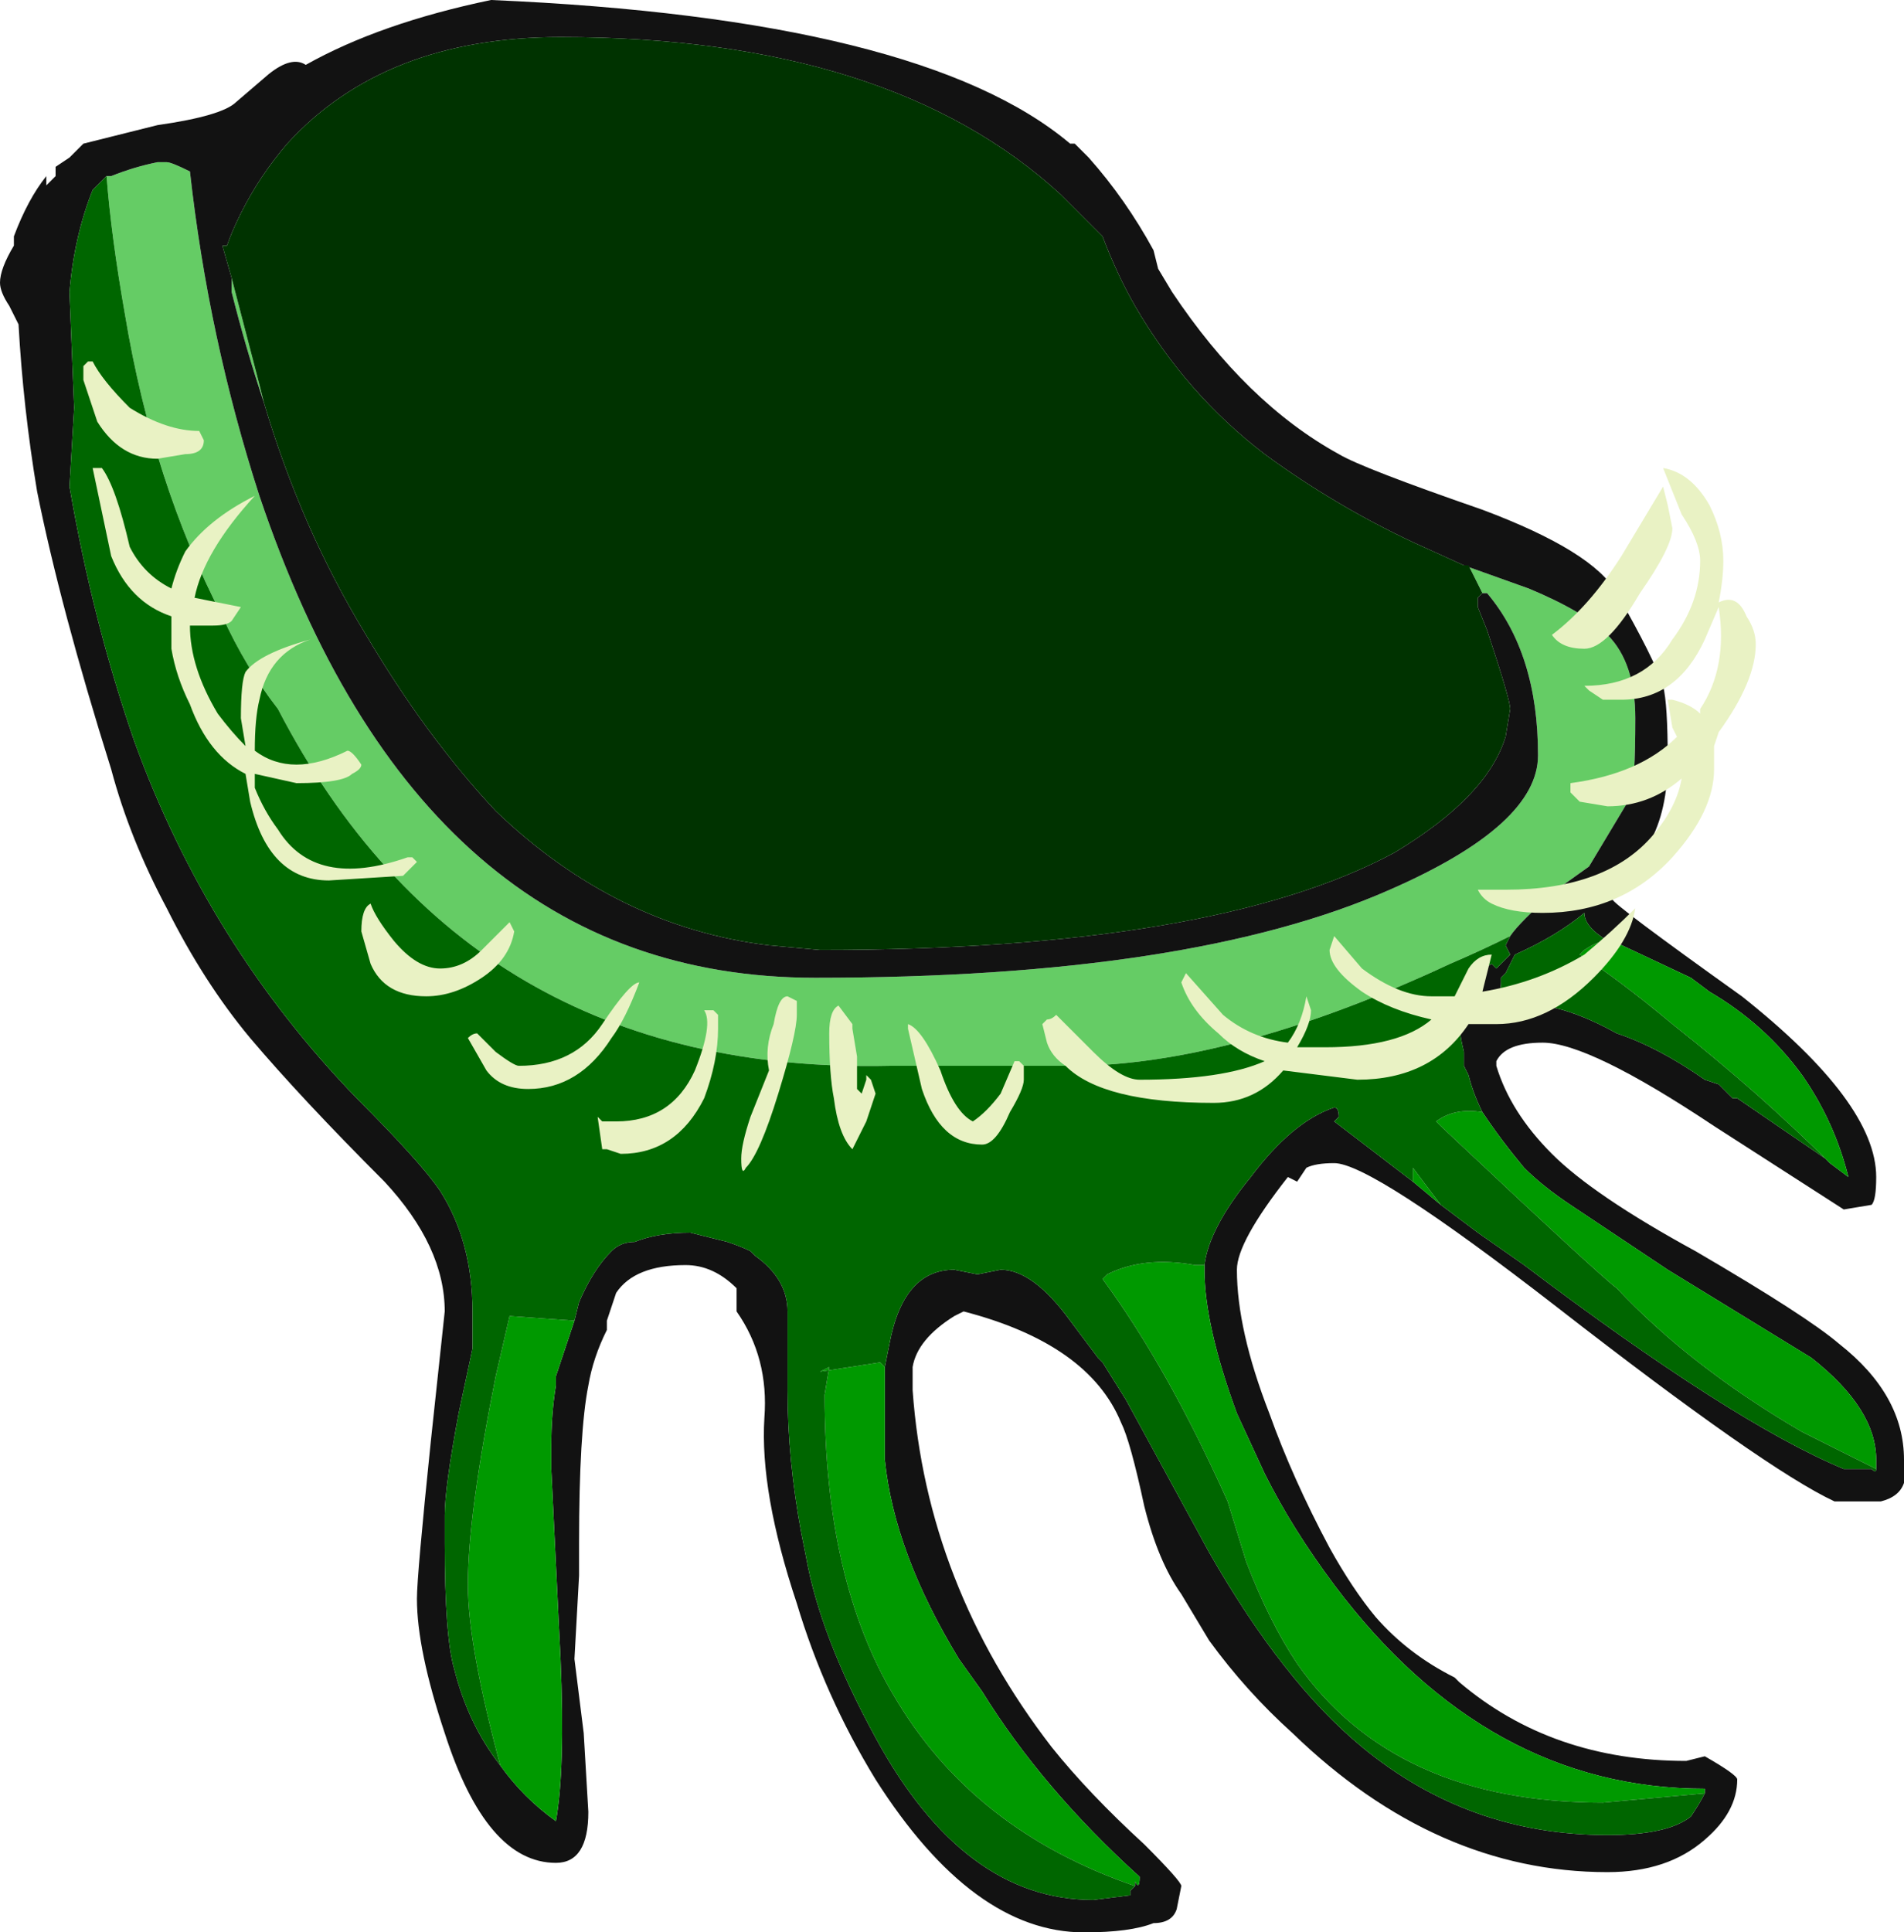 <?xml version="1.0" encoding="UTF-8" standalone="no"?>
<svg xmlns:ffdec="https://www.free-decompiler.com/flash" xmlns:xlink="http://www.w3.org/1999/xlink" ffdec:objectType="frame" height="145.95px" width="143.85px" xmlns="http://www.w3.org/2000/svg">
  <g transform="matrix(1.0, 0.0, 0.0, 1.0, -18.9, -42.0)">
    <use ffdec:characterId="224" height="20.85" transform="matrix(7.0, 0.0, 0.0, 7.0, 18.9, 42.0)" width="20.55" xlink:href="#shape0"/>
  </g>
  <defs>
    <g id="shape0" transform="matrix(1.0, 0.0, 0.0, 1.0, -2.7, -6.0)">
      <path d="M5.2 9.0 L5.5 10.15 5.55 10.35 Q5.35 9.75 5.2 9.15 L5.2 9.0 M18.7 12.4 L18.55 12.1 18.5 12.1 19.2 12.35 Q19.8 12.6 20.05 12.85 20.35 13.15 20.35 13.75 20.35 14.45 20.3 14.6 L19.85 15.35 19.5 15.6 Q19.1 15.95 19.0 16.1 18.7 16.25 18.35 16.4 16.1 17.45 14.4 17.5 L12.3 17.5 Q7.75 17.6 5.7 13.65 5.35 13.2 5.1 12.65 4.35 11.2 4.05 9.4 3.9 8.55 3.85 7.9 L3.9 7.9 Q4.15 7.8 4.4 7.75 L4.5 7.75 Q4.55 7.75 4.75 7.85 4.95 9.65 5.5 11.35 7.25 16.55 11.5 16.55 15.55 16.55 17.7 15.6 19.3 14.9 19.3 14.15 19.3 13.05 18.75 12.4 L18.7 12.4" fill="#65cc65" fill-rule="evenodd" stroke="none"/>
      <path d="M23.25 22.0 Q23.2 22.15 23.0 22.2 L22.5 22.2 Q21.75 21.85 19.5 20.1 17.5 18.55 17.1 18.55 16.9 18.55 16.8 18.6 L16.7 18.75 16.6 18.7 Q16.05 19.4 16.05 19.7 16.05 20.35 16.4 21.25 16.65 21.95 17.05 22.7 17.3 23.15 17.55 23.45 17.9 23.85 18.4 24.1 L18.45 24.15 Q19.45 25.0 20.9 25.0 L21.1 24.95 Q21.45 25.15 21.45 25.2 21.45 25.55 21.1 25.85 20.7 26.2 20.05 26.2 18.2 26.2 16.65 24.7 16.15 24.25 15.75 23.7 L15.45 23.2 Q15.2 22.85 15.05 22.25 14.9 21.55 14.8 21.35 14.45 20.5 13.1 20.15 L13.0 20.2 Q12.6 20.45 12.55 20.75 L12.55 21.0 Q12.7 23.1 14.05 24.85 14.45 25.35 15.05 25.9 15.45 26.3 15.45 26.35 L15.4 26.6 Q15.35 26.75 15.15 26.75 14.9 26.85 14.4 26.85 13.2 26.85 12.15 25.2 11.6 24.3 11.3 23.3 10.9 22.1 10.95 21.3 11.0 20.65 10.65 20.15 L10.65 19.9 Q10.4 19.65 10.1 19.65 9.55 19.65 9.35 19.95 L9.25 20.25 9.25 20.35 Q9.1 20.65 9.05 20.95 8.95 21.45 8.95 22.65 L8.95 23.0 8.9 23.9 9.0 24.7 9.05 25.55 Q9.05 26.1 8.7 26.1 7.95 26.1 7.5 24.7 7.2 23.8 7.2 23.25 7.2 23.0 7.35 21.55 L7.5 20.15 Q7.5 19.45 6.85 18.75 5.95 17.85 5.4 17.2 4.9 16.6 4.5 15.8 4.1 15.05 3.9 14.3 3.35 12.55 3.1 11.3 2.95 10.4 2.9 9.5 L2.8 9.3 Q2.7 9.15 2.7 9.05 2.7 8.9 2.85 8.65 L2.85 8.55 Q3.0 8.15 3.2 7.9 L3.2 8.0 3.3 7.9 3.3 7.8 3.45 7.7 3.6 7.55 4.4 7.35 Q5.1 7.25 5.25 7.1 L5.6 6.8 Q5.85 6.6 6.0 6.7 6.8 6.25 8.0 6.0 12.65 6.2 14.25 7.55 L14.3 7.55 14.45 7.7 Q14.85 8.15 15.15 8.7 L15.2 8.9 15.35 9.15 Q16.15 10.35 17.15 10.9 17.4 11.05 18.7 11.5 19.9 11.95 20.15 12.4 20.55 13.1 20.65 13.4 20.7 13.6 20.7 14.2 20.7 14.75 20.5 15.1 L20.1 15.7 Q20.1 15.75 21.5 16.75 22.95 17.9 22.95 18.7 22.95 18.95 22.9 19.0 L22.6 19.05 21.2 18.15 Q19.85 17.25 19.35 17.25 18.95 17.25 18.85 17.45 L18.85 17.5 Q19.0 18.0 19.45 18.45 19.9 18.9 21.0 19.5 22.2 20.2 22.55 20.5 23.25 21.05 23.25 21.75 L23.25 22.0 M18.5 12.1 L17.95 11.85 Q17.1 11.45 16.35 10.9 15.5 10.25 14.95 9.3 14.75 8.95 14.6 8.55 L14.15 8.1 Q12.3 6.4 8.75 6.4 6.85 6.4 5.8 7.55 5.5 7.9 5.3 8.3 5.2 8.5 5.15 8.65 L5.1 8.65 5.2 9.0 5.2 9.15 Q5.35 9.75 5.55 10.35 5.95 11.7 6.65 12.85 7.3 13.95 8.05 14.75 9.35 16.0 11.0 16.2 L11.55 16.25 Q15.8 16.25 17.75 15.2 18.75 14.6 18.95 13.95 L19.0 13.65 Q19.0 13.55 18.75 12.8 L18.65 12.55 18.65 12.45 18.7 12.4 18.75 12.4 Q19.3 13.05 19.3 14.15 19.3 14.9 17.7 15.6 15.55 16.55 11.5 16.55 7.25 16.55 5.5 11.35 4.95 9.65 4.75 7.85 4.55 7.75 4.5 7.75 L4.4 7.75 Q4.15 7.8 3.9 7.9 L3.85 7.9 3.7 8.05 Q3.5 8.55 3.45 9.15 L3.5 10.4 3.45 11.25 Q3.7 12.7 4.15 14.0 4.95 16.2 6.55 17.85 7.25 18.55 7.45 18.85 7.8 19.4 7.8 20.15 L7.8 20.55 7.65 21.25 Q7.5 22.05 7.5 22.35 L7.5 22.65 Q7.5 23.65 7.6 24.0 7.75 24.6 8.1 25.05 8.35 25.4 8.7 25.65 8.8 25.1 8.75 23.9 L8.65 21.85 8.65 21.6 Q8.65 21.25 8.7 20.95 L8.7 20.85 8.9 20.25 8.95 20.05 Q9.1 19.7 9.3 19.5 9.4 19.4 9.55 19.4 9.8 19.3 10.15 19.3 L10.55 19.4 Q10.7 19.45 10.8 19.5 L10.85 19.55 Q11.2 19.8 11.2 20.15 L11.2 21.0 Q11.2 21.75 11.35 22.55 L11.4 22.8 Q11.55 23.65 12.15 24.75 13.1 26.5 14.5 26.5 L14.9 26.45 14.9 26.4 14.95 26.35 14.95 26.3 Q15.0 26.4 15.0 26.25 13.95 25.3 13.3 24.25 L13.05 23.9 Q12.35 22.75 12.25 21.75 L12.25 20.75 12.3 20.5 Q12.45 19.7 13.0 19.7 L13.25 19.75 13.5 19.7 Q13.85 19.7 14.25 20.25 L14.55 20.65 14.6 20.7 14.85 21.1 15.75 22.75 Q16.55 24.15 17.4 24.85 18.55 25.8 20.05 25.8 20.7 25.8 20.95 25.6 21.05 25.45 21.1 25.35 L21.1 25.3 Q18.75 25.3 17.1 23.1 16.65 22.5 16.35 21.9 L16.05 21.25 Q15.7 20.3 15.7 19.7 L15.7 19.65 Q15.75 19.25 16.2 18.7 16.65 18.1 17.1 17.95 17.15 17.95 17.15 18.05 L17.1 18.1 17.95 18.75 18.25 19.0 18.65 19.3 19.15 19.65 Q21.4 21.35 22.6 21.85 L22.9 21.85 Q22.95 21.9 22.95 21.85 L22.95 21.75 Q22.95 21.2 22.25 20.65 L20.7 19.7 19.65 19.0 Q19.35 18.8 19.15 18.6 18.9 18.3 18.7 18.0 18.6 17.8 18.55 17.6 L18.5 17.5 18.5 17.35 Q18.45 17.15 18.45 17.0 L18.5 16.65 Q18.55 16.55 18.8 16.4 L18.85 16.45 19.0 16.3 18.95 16.2 19.0 16.1 Q19.1 15.95 19.5 15.6 L19.85 15.35 20.3 14.6 Q20.35 14.45 20.35 13.75 20.35 13.15 20.05 12.85 19.8 12.6 19.2 12.35 L18.5 12.1 M22.45 18.55 L22.65 18.7 Q22.5 18.1 22.15 17.6 21.75 17.05 21.15 16.7 L20.95 16.55 20.1 16.15 20.05 16.15 Q19.8 16.0 19.8 15.85 19.5 16.1 19.05 16.3 L18.95 16.5 18.9 16.55 18.9 16.6 Q18.9 16.7 18.85 16.75 L19.35 16.85 Q19.7 16.9 20.15 17.15 20.6 17.3 21.1 17.65 L21.25 17.7 21.4 17.85 21.45 17.85 22.4 18.5 22.45 18.55" fill="#121212" fill-rule="evenodd" stroke="none"/>
      <path d="M18.7 18.0 Q18.9 18.3 19.15 18.6 19.35 18.8 19.65 19.0 L20.7 19.7 22.25 20.65 Q22.95 21.2 22.95 21.75 L22.95 21.85 22.15 21.45 Q20.95 20.75 20.15 19.9 19.95 19.75 18.25 18.15 L18.2 18.1 Q18.4 17.95 18.7 18.0 M18.25 19.0 L17.95 18.75 17.95 18.6 18.25 19.0 M15.7 19.65 L15.7 19.7 Q15.7 20.3 16.05 21.25 L16.35 21.9 Q16.65 22.5 17.1 23.1 18.75 25.3 21.1 25.3 L21.1 25.35 20.0 25.45 Q17.75 25.45 16.7 23.95 16.4 23.5 16.15 22.85 L15.95 22.2 Q15.3 20.75 14.6 19.8 L14.65 19.75 Q15.05 19.55 15.6 19.65 L15.7 19.65 M12.25 20.75 L12.25 21.75 Q12.35 22.75 13.05 23.9 L13.3 24.25 Q13.95 25.3 15.0 26.25 15.0 26.4 14.95 26.3 L14.95 26.35 Q13.2 25.75 12.35 24.3 11.6 23.05 11.6 21.05 L11.65 20.75 11.55 20.8 12.2 20.7 12.25 20.75 M8.9 20.25 L8.7 20.85 8.7 20.95 Q8.65 21.25 8.65 21.6 L8.65 21.85 8.75 23.9 Q8.8 25.1 8.7 25.65 8.35 25.4 8.1 25.05 7.75 23.75 7.75 23.1 7.75 22.35 8.05 20.85 L8.2 20.2 8.9 20.25 M20.05 16.15 L20.1 16.15 20.95 16.55 21.15 16.7 Q21.75 17.05 22.15 17.6 22.5 18.1 22.65 18.7 L22.45 18.55 Q21.7 17.8 20.75 17.05 20.15 16.55 19.75 16.3 L19.8 16.25 Q19.95 16.15 20.05 16.15" fill="#009900" fill-rule="evenodd" stroke="none"/>
      <path d="M5.2 9.0 L5.1 8.65 5.15 8.65 Q5.2 8.5 5.3 8.3 5.5 7.9 5.8 7.55 6.85 6.4 8.75 6.4 12.3 6.4 14.15 8.1 L14.6 8.55 Q14.75 8.95 14.95 9.3 15.5 10.25 16.35 10.9 17.1 11.45 17.95 11.85 L18.5 12.1 18.55 12.1 18.7 12.4 18.65 12.45 18.65 12.55 18.75 12.8 Q19.0 13.55 19.0 13.65 L18.95 13.95 Q18.75 14.6 17.75 15.2 15.8 16.25 11.55 16.25 L11.0 16.2 Q9.35 16.0 8.05 14.75 7.3 13.95 6.65 12.85 5.95 11.7 5.55 10.35 L5.5 10.15 5.2 9.0" fill="#003300" fill-rule="evenodd" stroke="none"/>
      <path d="M19.0 16.1 L18.95 16.2 19.0 16.3 18.85 16.45 18.8 16.4 Q18.55 16.55 18.5 16.65 L18.45 17.0 Q18.45 17.15 18.5 17.35 L18.5 17.5 18.55 17.6 Q18.6 17.8 18.7 18.0 18.4 17.95 18.2 18.1 L18.25 18.15 Q19.95 19.75 20.15 19.9 20.95 20.75 22.15 21.45 L22.95 21.85 Q22.95 21.9 22.9 21.85 L22.6 21.85 Q21.4 21.35 19.15 19.65 L18.65 19.3 18.25 19.0 17.95 18.6 17.95 18.75 17.1 18.1 17.15 18.05 Q17.15 17.95 17.1 17.95 16.65 18.1 16.2 18.7 15.75 19.25 15.7 19.65 L15.6 19.65 Q15.05 19.55 14.65 19.75 L14.6 19.8 Q15.3 20.75 15.95 22.2 L16.15 22.85 Q16.4 23.5 16.7 23.95 17.75 25.45 20.0 25.45 L21.1 25.35 Q21.05 25.45 20.95 25.6 20.7 25.8 20.05 25.8 18.55 25.8 17.4 24.85 16.55 24.15 15.75 22.75 L14.85 21.1 14.6 20.7 14.55 20.65 14.25 20.25 Q13.85 19.7 13.5 19.7 L13.25 19.75 13.0 19.7 Q12.45 19.7 12.3 20.5 L12.25 20.75 12.2 20.7 11.55 20.8 11.65 20.75 11.6 21.05 Q11.6 23.05 12.35 24.3 13.2 25.75 14.95 26.35 L14.9 26.4 14.9 26.45 14.5 26.5 Q13.1 26.5 12.15 24.75 11.55 23.65 11.4 22.8 L11.35 22.55 Q11.2 21.75 11.2 21.0 L11.2 20.15 Q11.2 19.8 10.85 19.55 L10.8 19.5 Q10.7 19.45 10.55 19.4 L10.15 19.3 Q9.8 19.3 9.55 19.4 9.4 19.4 9.3 19.5 9.1 19.7 8.95 20.05 L8.9 20.25 8.2 20.2 8.05 20.85 Q7.75 22.35 7.75 23.1 7.75 23.75 8.1 25.05 7.75 24.6 7.6 24.0 7.5 23.65 7.5 22.65 L7.5 22.35 Q7.5 22.05 7.65 21.25 L7.8 20.55 7.8 20.15 Q7.8 19.4 7.45 18.85 7.25 18.55 6.55 17.85 4.95 16.2 4.15 14.0 3.7 12.7 3.45 11.25 L3.5 10.4 3.45 9.15 Q3.5 8.55 3.7 8.05 L3.85 7.9 Q3.9 8.55 4.05 9.4 4.35 11.2 5.1 12.65 5.35 13.2 5.7 13.65 7.75 17.6 12.3 17.5 L14.4 17.5 Q16.1 17.45 18.35 16.4 18.7 16.25 19.0 16.1 M20.05 16.15 Q19.95 16.15 19.8 16.25 L19.75 16.3 Q20.15 16.55 20.75 17.05 21.7 17.8 22.45 18.55 L22.4 18.5 21.45 17.85 21.4 17.85 21.25 17.7 21.1 17.65 Q20.6 17.3 20.15 17.15 19.7 16.9 19.35 16.85 L18.85 16.75 Q18.9 16.7 18.9 16.6 L18.9 16.55 18.95 16.5 19.05 16.3 Q19.5 16.1 19.8 15.85 19.8 16.0 20.05 16.15" fill="#006600" fill-rule="evenodd" stroke="none"/>
      <path d="M19.45 12.85 Q19.85 12.55 20.2 12.0 L20.65 11.25 20.7 11.45 20.75 11.7 Q20.75 11.9 20.4 12.4 20.05 13.0 19.8 13.0 19.55 13.0 19.45 12.85 M19.8 13.4 Q20.45 13.4 20.75 12.9 21.05 12.5 21.05 12.05 21.05 11.85 20.85 11.55 L20.65 11.05 Q20.95 11.1 21.15 11.45 21.3 11.75 21.3 12.05 21.3 12.25 21.25 12.5 21.45 12.4 21.55 12.65 21.65 12.8 21.65 12.95 21.65 13.35 21.25 13.9 L21.2 14.05 21.2 14.3 Q21.2 14.75 20.75 15.25 20.2 15.85 19.35 15.85 19.0 15.85 18.8 15.75 18.7 15.7 18.65 15.6 L18.95 15.6 Q20.05 15.6 20.55 15.0 20.8 14.7 20.85 14.4 20.5 14.7 20.05 14.7 L19.75 14.65 19.65 14.55 19.65 14.45 Q20.4 14.35 20.8 13.95 L20.75 13.85 20.7 13.55 20.75 13.55 Q20.95 13.6 21.05 13.7 L21.05 13.65 Q21.35 13.2 21.25 12.55 L21.1 12.9 Q20.8 13.55 20.2 13.55 L20.0 13.55 19.85 13.45 19.8 13.4 M3.6 9.95 L3.65 9.9 3.7 9.9 Q3.8 10.1 4.1 10.4 4.5 10.65 4.85 10.65 L4.9 10.75 Q4.9 10.9 4.7 10.9 L4.4 10.95 Q4.0 10.95 3.75 10.55 L3.6 10.1 3.6 9.95 M4.7 11.95 Q4.95 11.6 5.45 11.35 4.9 11.95 4.8 12.45 L5.3 12.55 5.2 12.7 Q5.15 12.75 5.0 12.75 L4.75 12.75 Q4.75 13.2 5.05 13.7 5.2 13.9 5.35 14.05 L5.3 13.75 Q5.3 13.35 5.35 13.25 5.5 13.05 6.05 12.9 5.6 13.05 5.5 13.55 5.45 13.75 5.45 14.1 5.85 14.4 6.45 14.1 6.5 14.1 6.6 14.25 6.6 14.3 6.5 14.35 6.4 14.45 5.9 14.45 L5.45 14.35 5.45 14.5 Q5.55 14.75 5.7 14.95 6.1 15.6 7.1 15.25 L7.15 15.25 7.2 15.3 7.05 15.45 6.25 15.5 Q5.6 15.5 5.4 14.65 L5.35 14.35 Q4.95 14.15 4.75 13.6 4.6 13.3 4.55 13.0 L4.55 12.65 Q4.1 12.5 3.9 12.0 L3.7 11.05 3.8 11.05 Q3.95 11.25 4.1 11.9 4.25 12.2 4.55 12.35 4.6 12.15 4.7 11.95 M9.3 17.2 Q8.95 17.75 8.4 17.75 8.1 17.75 7.95 17.55 L7.75 17.2 Q7.8 17.15 7.85 17.15 L8.05 17.35 Q8.25 17.5 8.3 17.5 8.9 17.5 9.2 17.05 9.5 16.6 9.6 16.6 9.45 17.0 9.3 17.2 M10.4 16.9 L10.45 16.95 10.45 17.1 Q10.45 17.45 10.3 17.85 10.0 18.45 9.4 18.45 L9.25 18.4 9.2 18.4 9.15 18.05 9.2 18.1 9.35 18.1 Q9.95 18.1 10.2 17.55 10.4 17.05 10.3 16.9 L10.4 16.9 M11.3 16.95 Q11.3 17.15 11.1 17.8 10.9 18.45 10.75 18.6 10.7 18.7 10.7 18.5 10.7 18.35 10.8 18.05 L11.0 17.55 Q10.95 17.3 11.05 17.05 11.1 16.75 11.2 16.75 L11.3 16.8 11.3 16.95 M6.6 16.05 Q6.6 15.8 6.7 15.75 6.75 15.9 6.95 16.15 7.2 16.45 7.45 16.45 7.7 16.45 7.9 16.25 L8.2 15.95 8.25 16.05 Q8.2 16.35 7.9 16.55 7.6 16.75 7.3 16.75 6.85 16.75 6.7 16.4 L6.6 16.05 M17.35 17.65 L16.55 17.55 Q16.25 17.9 15.8 17.9 14.6 17.9 14.2 17.5 14.05 17.4 14.0 17.25 L13.95 17.05 14.0 17.0 Q14.05 17.0 14.1 16.95 L14.5 17.35 Q14.8 17.65 15.0 17.65 15.9 17.65 16.35 17.45 16.05 17.35 15.85 17.15 15.55 16.9 15.45 16.6 L15.5 16.5 15.9 16.95 Q16.2 17.2 16.6 17.25 16.75 17.05 16.8 16.75 L16.85 16.9 Q16.85 17.05 16.7 17.3 L17.0 17.3 Q17.8 17.3 18.15 17.0 17.7 16.9 17.4 16.7 17.05 16.45 17.05 16.25 L17.1 16.1 17.4 16.45 Q17.8 16.75 18.15 16.75 L18.4 16.75 18.55 16.45 Q18.65 16.3 18.8 16.3 L18.7 16.7 Q19.3 16.6 19.8 16.3 20.1 16.05 20.35 15.8 20.3 16.15 19.9 16.55 19.4 17.05 18.85 17.05 L18.55 17.05 Q18.15 17.65 17.35 17.65 M12.5 17.05 Q12.65 17.1 12.85 17.55 13.0 18.0 13.2 18.1 13.35 18.0 13.5 17.8 L13.65 17.45 13.7 17.45 13.75 17.5 13.75 17.65 Q13.75 17.75 13.6 18.0 13.45 18.35 13.3 18.35 12.85 18.35 12.65 17.75 L12.5 17.1 12.5 17.05 M11.75 16.85 L11.9 17.05 11.9 17.1 11.95 17.4 11.95 17.75 12.0 17.8 12.05 17.65 12.05 17.6 12.1 17.65 12.15 17.8 12.05 18.1 11.9 18.4 Q11.75 18.25 11.7 17.85 11.65 17.6 11.65 17.15 11.65 16.9 11.75 16.85" fill="#e9f2c4" fill-rule="evenodd" stroke="none"/>
    </g>
  </defs>
</svg>
